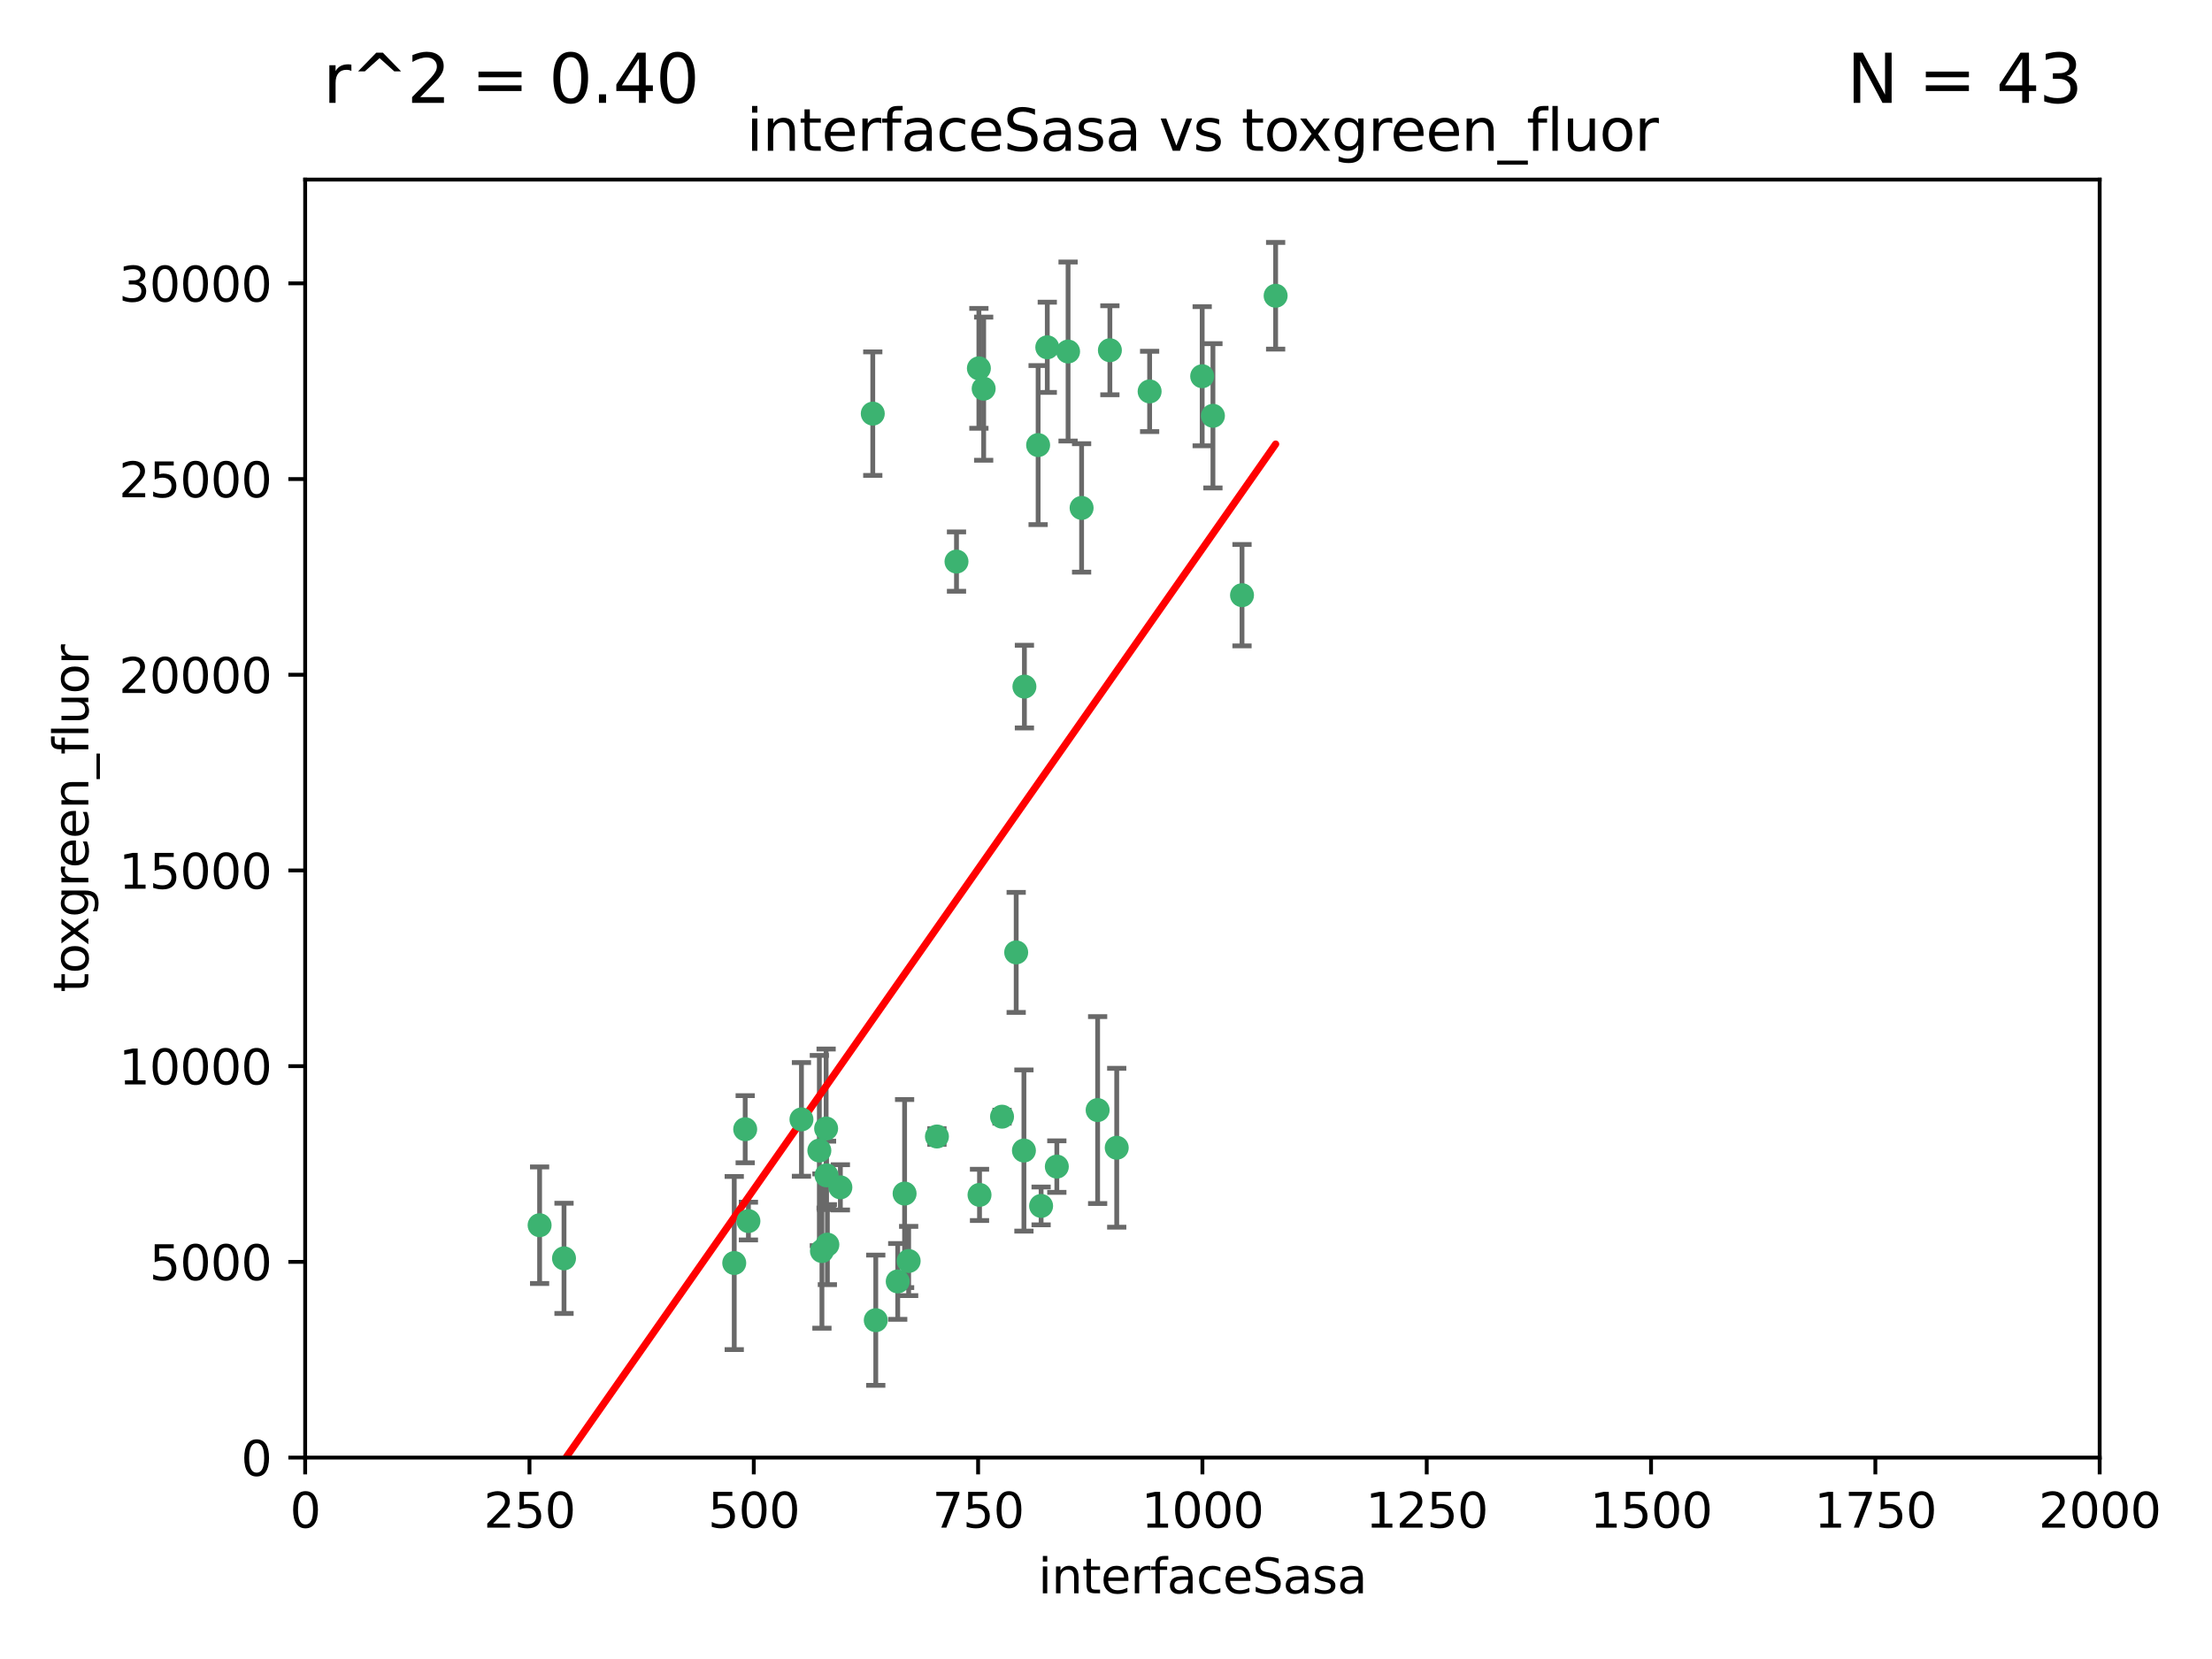 <?xml version="1.0" encoding="utf-8" standalone="no"?>
<!DOCTYPE svg PUBLIC "-//W3C//DTD SVG 1.1//EN"
  "http://www.w3.org/Graphics/SVG/1.1/DTD/svg11.dtd">
<svg xmlns:xlink="http://www.w3.org/1999/xlink" width="460.8pt" height="345.6pt" viewBox="0 0 460.8 345.6" xmlns="http://www.w3.org/2000/svg" version="1.1">
 <defs>
  <style type="text/css">*{stroke-linejoin: round; stroke-linecap: butt}</style>
 </defs>
 <g id="figure_1">
  <g id="patch_1">
   <path d="M 0 345.6 
L 460.8 345.6 
L 460.8 0 
L 0 0 
z
" style="fill: #ffffff"/>
  </g>
  <g id="axes_1">
   <g id="patch_2">
    <path d="M 63.571 303.64 
L 437.4 303.64 
L 437.4 37.411 
L 63.571 37.411 
z
" style="fill: #ffffff"/>
   </g>
   <g id="PathCollection_1">
    <defs>
     <path id="m9956fe1926" d="M 0 1.118 
C 0.297 1.118 0.581 1 0.791 0.791 
C 1 0.581 1.118 0.297 1.118 0 
C 1.118 -0.297 1 -0.581 0.791 -0.791 
C 0.581 -1 0.297 -1.118 0 -1.118 
C -0.297 -1.118 -0.581 -1 -0.791 -0.791 
C -1 -0.581 -1.118 -0.297 -1.118 0 
C -1.118 0.297 -1 0.581 -0.791 0.791 
C -0.581 1 -0.297 1.118 0 1.118 
z
" style="stroke: #3cb371"/>
    </defs>
    <g clip-path="url(#p17e9e4a2f5)">
     <use xlink:href="#m9956fe1926" x="239.489" y="81.541" style="fill: #3cb371; stroke: #3cb371"/>
     <use xlink:href="#m9956fe1926" x="250.437" y="78.374" style="fill: #3cb371; stroke: #3cb371"/>
     <use xlink:href="#m9956fe1926" x="218.168" y="72.349" style="fill: #3cb371; stroke: #3cb371"/>
     <use xlink:href="#m9956fe1926" x="265.738" y="61.614" style="fill: #3cb371; stroke: #3cb371"/>
     <use xlink:href="#m9956fe1926" x="252.676" y="86.618" style="fill: #3cb371; stroke: #3cb371"/>
     <use xlink:href="#m9956fe1926" x="258.734" y="123.986" style="fill: #3cb371; stroke: #3cb371"/>
     <use xlink:href="#m9956fe1926" x="231.211" y="72.962" style="fill: #3cb371; stroke: #3cb371"/>
     <use xlink:href="#m9956fe1926" x="213.404" y="143.033" style="fill: #3cb371; stroke: #3cb371"/>
     <use xlink:href="#m9956fe1926" x="204.916" y="80.97" style="fill: #3cb371; stroke: #3cb371"/>
     <use xlink:href="#m9956fe1926" x="222.501" y="73.229" style="fill: #3cb371; stroke: #3cb371"/>
     <use xlink:href="#m9956fe1926" x="199.256" y="116.986" style="fill: #3cb371; stroke: #3cb371"/>
     <use xlink:href="#m9956fe1926" x="211.69" y="198.402" style="fill: #3cb371; stroke: #3cb371"/>
     <use xlink:href="#m9956fe1926" x="216.882" y="251.218" style="fill: #3cb371; stroke: #3cb371"/>
     <use xlink:href="#m9956fe1926" x="216.26" y="92.718" style="fill: #3cb371; stroke: #3cb371"/>
     <use xlink:href="#m9956fe1926" x="203.92" y="76.73" style="fill: #3cb371; stroke: #3cb371"/>
     <use xlink:href="#m9956fe1926" x="181.815" y="86.166" style="fill: #3cb371; stroke: #3cb371"/>
     <use xlink:href="#m9956fe1926" x="232.635" y="239.096" style="fill: #3cb371; stroke: #3cb371"/>
     <use xlink:href="#m9956fe1926" x="220.157" y="243.023" style="fill: #3cb371; stroke: #3cb371"/>
     <use xlink:href="#m9956fe1926" x="225.318" y="105.81" style="fill: #3cb371; stroke: #3cb371"/>
     <use xlink:href="#m9956fe1926" x="152.956" y="263.11" style="fill: #3cb371; stroke: #3cb371"/>
     <use xlink:href="#m9956fe1926" x="213.303" y="239.676" style="fill: #3cb371; stroke: #3cb371"/>
     <use xlink:href="#m9956fe1926" x="175.066" y="247.345" style="fill: #3cb371; stroke: #3cb371"/>
     <use xlink:href="#m9956fe1926" x="172.357" y="259.279" style="fill: #3cb371; stroke: #3cb371"/>
     <use xlink:href="#m9956fe1926" x="228.658" y="231.249" style="fill: #3cb371; stroke: #3cb371"/>
     <use xlink:href="#m9956fe1926" x="166.957" y="233.191" style="fill: #3cb371; stroke: #3cb371"/>
     <use xlink:href="#m9956fe1926" x="112.41" y="255.234" style="fill: #3cb371; stroke: #3cb371"/>
     <use xlink:href="#m9956fe1926" x="188.445" y="248.641" style="fill: #3cb371; stroke: #3cb371"/>
     <use xlink:href="#m9956fe1926" x="170.686" y="239.68" style="fill: #3cb371; stroke: #3cb371"/>
     <use xlink:href="#m9956fe1926" x="172.183" y="244.848" style="fill: #3cb371; stroke: #3cb371"/>
     <use xlink:href="#m9956fe1926" x="155.238" y="235.237" style="fill: #3cb371; stroke: #3cb371"/>
     <use xlink:href="#m9956fe1926" x="195.181" y="236.753" style="fill: #3cb371; stroke: #3cb371"/>
     <use xlink:href="#m9956fe1926" x="204.052" y="248.917" style="fill: #3cb371; stroke: #3cb371"/>
     <use xlink:href="#m9956fe1926" x="155.909" y="254.372" style="fill: #3cb371; stroke: #3cb371"/>
     <use xlink:href="#m9956fe1926" x="187.013" y="266.946" style="fill: #3cb371; stroke: #3cb371"/>
     <use xlink:href="#m9956fe1926" x="189.29" y="262.689" style="fill: #3cb371; stroke: #3cb371"/>
     <use xlink:href="#m9956fe1926" x="182.439" y="275.021" style="fill: #3cb371; stroke: #3cb371"/>
     <use xlink:href="#m9956fe1926" x="208.742" y="232.624" style="fill: #3cb371; stroke: #3cb371"/>
     <use xlink:href="#m9956fe1926" x="171.225" y="260.616" style="fill: #3cb371; stroke: #3cb371"/>
     <use xlink:href="#m9956fe1926" x="172.097" y="235.09" style="fill: #3cb371; stroke: #3cb371"/>
     <use xlink:href="#m9956fe1926" x="117.494" y="262.137" style="fill: #3cb371; stroke: #3cb371"/>
    </g>
   </g>
   <g id="matplotlib.axis_1">
    <g id="xtick_1">
     <g id="line2d_1">
      <defs>
       <path id="m38aa367634" d="M 0 0 
L 0 3.5 
" style="stroke: #000000; stroke-width: 0.8"/>
      </defs>
      <g>
       <use xlink:href="#m38aa367634" x="63.571" y="303.64" style="stroke: #000000; stroke-width: 0.8"/>
      </g>
     </g>
     <g id="text_1">
      <!-- 0 -->
      <g transform="translate(60.39 318.238)scale(0.1 -0.1)">
       <defs>
        <path id="DejaVuSans-30" d="M 2034 4250 
Q 1547 4250 1301 3770 
Q 1056 3291 1056 2328 
Q 1056 1369 1301 889 
Q 1547 409 2034 409 
Q 2525 409 2770 889 
Q 3016 1369 3016 2328 
Q 3016 3291 2770 3770 
Q 2525 4250 2034 4250 
z
M 2034 4750 
Q 2819 4750 3233 4129 
Q 3647 3509 3647 2328 
Q 3647 1150 3233 529 
Q 2819 -91 2034 -91 
Q 1250 -91 836 529 
Q 422 1150 422 2328 
Q 422 3509 836 4129 
Q 1250 4750 2034 4750 
z
" transform="scale(0.016)"/>
       </defs>
       <use xlink:href="#DejaVuSans-30"/>
      </g>
     </g>
    </g>
    <g id="xtick_2">
     <g id="line2d_2">
      <g>
       <use xlink:href="#m38aa367634" x="110.3" y="303.64" style="stroke: #000000; stroke-width: 0.8"/>
      </g>
     </g>
     <g id="text_2">
      <!-- 250 -->
      <g transform="translate(100.756 318.238)scale(0.1 -0.1)">
       <defs>
        <path id="DejaVuSans-32" d="M 1228 531 
L 3431 531 
L 3431 0 
L 469 0 
L 469 531 
Q 828 903 1448 1529 
Q 2069 2156 2228 2338 
Q 2531 2678 2651 2914 
Q 2772 3150 2772 3378 
Q 2772 3750 2511 3984 
Q 2250 4219 1831 4219 
Q 1534 4219 1204 4116 
Q 875 4013 500 3803 
L 500 4441 
Q 881 4594 1212 4672 
Q 1544 4750 1819 4750 
Q 2544 4750 2975 4387 
Q 3406 4025 3406 3419 
Q 3406 3131 3298 2873 
Q 3191 2616 2906 2266 
Q 2828 2175 2409 1742 
Q 1991 1309 1228 531 
z
" transform="scale(0.016)"/>
        <path id="DejaVuSans-35" d="M 691 4666 
L 3169 4666 
L 3169 4134 
L 1269 4134 
L 1269 2991 
Q 1406 3038 1543 3061 
Q 1681 3084 1819 3084 
Q 2600 3084 3056 2656 
Q 3513 2228 3513 1497 
Q 3513 744 3044 326 
Q 2575 -91 1722 -91 
Q 1428 -91 1123 -41 
Q 819 9 494 109 
L 494 744 
Q 775 591 1075 516 
Q 1375 441 1709 441 
Q 2250 441 2565 725 
Q 2881 1009 2881 1497 
Q 2881 1984 2565 2268 
Q 2250 2553 1709 2553 
Q 1456 2553 1204 2497 
Q 953 2441 691 2322 
L 691 4666 
z
" transform="scale(0.016)"/>
       </defs>
       <use xlink:href="#DejaVuSans-32"/>
       <use xlink:href="#DejaVuSans-35" x="63.623"/>
       <use xlink:href="#DejaVuSans-30" x="127.246"/>
      </g>
     </g>
    </g>
    <g id="xtick_3">
     <g id="line2d_3">
      <g>
       <use xlink:href="#m38aa367634" x="157.028" y="303.64" style="stroke: #000000; stroke-width: 0.8"/>
      </g>
     </g>
     <g id="text_3">
      <!-- 500 -->
      <g transform="translate(147.485 318.238)scale(0.1 -0.1)">
       <use xlink:href="#DejaVuSans-35"/>
       <use xlink:href="#DejaVuSans-30" x="63.623"/>
       <use xlink:href="#DejaVuSans-30" x="127.246"/>
      </g>
     </g>
    </g>
    <g id="xtick_4">
     <g id="line2d_4">
      <g>
       <use xlink:href="#m38aa367634" x="203.757" y="303.64" style="stroke: #000000; stroke-width: 0.8"/>
      </g>
     </g>
     <g id="text_4">
      <!-- 750 -->
      <g transform="translate(194.213 318.238)scale(0.1 -0.1)">
       <defs>
        <path id="DejaVuSans-37" d="M 525 4666 
L 3525 4666 
L 3525 4397 
L 1831 0 
L 1172 0 
L 2766 4134 
L 525 4134 
L 525 4666 
z
" transform="scale(0.016)"/>
       </defs>
       <use xlink:href="#DejaVuSans-37"/>
       <use xlink:href="#DejaVuSans-35" x="63.623"/>
       <use xlink:href="#DejaVuSans-30" x="127.246"/>
      </g>
     </g>
    </g>
    <g id="xtick_5">
     <g id="line2d_5">
      <g>
       <use xlink:href="#m38aa367634" x="250.486" y="303.64" style="stroke: #000000; stroke-width: 0.8"/>
      </g>
     </g>
     <g id="text_5">
      <!-- 1000 -->
      <g transform="translate(237.761 318.238)scale(0.1 -0.1)">
       <defs>
        <path id="DejaVuSans-31" d="M 794 531 
L 1825 531 
L 1825 4091 
L 703 3866 
L 703 4441 
L 1819 4666 
L 2450 4666 
L 2450 531 
L 3481 531 
L 3481 0 
L 794 0 
L 794 531 
z
" transform="scale(0.016)"/>
       </defs>
       <use xlink:href="#DejaVuSans-31"/>
       <use xlink:href="#DejaVuSans-30" x="63.623"/>
       <use xlink:href="#DejaVuSans-30" x="127.246"/>
       <use xlink:href="#DejaVuSans-30" x="190.869"/>
      </g>
     </g>
    </g>
    <g id="xtick_6">
     <g id="line2d_6">
      <g>
       <use xlink:href="#m38aa367634" x="297.214" y="303.64" style="stroke: #000000; stroke-width: 0.8"/>
      </g>
     </g>
     <g id="text_6">
      <!-- 1250 -->
      <g transform="translate(284.489 318.238)scale(0.1 -0.1)">
       <use xlink:href="#DejaVuSans-31"/>
       <use xlink:href="#DejaVuSans-32" x="63.623"/>
       <use xlink:href="#DejaVuSans-35" x="127.246"/>
       <use xlink:href="#DejaVuSans-30" x="190.869"/>
      </g>
     </g>
    </g>
    <g id="xtick_7">
     <g id="line2d_7">
      <g>
       <use xlink:href="#m38aa367634" x="343.943" y="303.64" style="stroke: #000000; stroke-width: 0.8"/>
      </g>
     </g>
     <g id="text_7">
      <!-- 1500 -->
      <g transform="translate(331.218 318.238)scale(0.1 -0.1)">
       <use xlink:href="#DejaVuSans-31"/>
       <use xlink:href="#DejaVuSans-35" x="63.623"/>
       <use xlink:href="#DejaVuSans-30" x="127.246"/>
       <use xlink:href="#DejaVuSans-30" x="190.869"/>
      </g>
     </g>
    </g>
    <g id="xtick_8">
     <g id="line2d_8">
      <g>
       <use xlink:href="#m38aa367634" x="390.671" y="303.64" style="stroke: #000000; stroke-width: 0.8"/>
      </g>
     </g>
     <g id="text_8">
      <!-- 1750 -->
      <g transform="translate(377.946 318.238)scale(0.1 -0.1)">
       <use xlink:href="#DejaVuSans-31"/>
       <use xlink:href="#DejaVuSans-37" x="63.623"/>
       <use xlink:href="#DejaVuSans-35" x="127.246"/>
       <use xlink:href="#DejaVuSans-30" x="190.869"/>
      </g>
     </g>
    </g>
    <g id="xtick_9">
     <g id="line2d_9">
      <g>
       <use xlink:href="#m38aa367634" x="437.4" y="303.64" style="stroke: #000000; stroke-width: 0.8"/>
      </g>
     </g>
     <g id="text_9">
      <!-- 2000 -->
      <g transform="translate(424.675 318.238)scale(0.1 -0.1)">
       <use xlink:href="#DejaVuSans-32"/>
       <use xlink:href="#DejaVuSans-30" x="63.623"/>
       <use xlink:href="#DejaVuSans-30" x="127.246"/>
       <use xlink:href="#DejaVuSans-30" x="190.869"/>
      </g>
     </g>
    </g>
    <g id="text_10">
     <!-- interfaceSasa -->
     <g transform="translate(216.279 331.917)scale(0.1 -0.1)">
      <defs>
       <path id="DejaVuSans-69" d="M 603 3500 
L 1178 3500 
L 1178 0 
L 603 0 
L 603 3500 
z
M 603 4863 
L 1178 4863 
L 1178 4134 
L 603 4134 
L 603 4863 
z
" transform="scale(0.016)"/>
       <path id="DejaVuSans-6e" d="M 3513 2113 
L 3513 0 
L 2938 0 
L 2938 2094 
Q 2938 2591 2744 2837 
Q 2550 3084 2163 3084 
Q 1697 3084 1428 2787 
Q 1159 2491 1159 1978 
L 1159 0 
L 581 0 
L 581 3500 
L 1159 3500 
L 1159 2956 
Q 1366 3272 1645 3428 
Q 1925 3584 2291 3584 
Q 2894 3584 3203 3211 
Q 3513 2838 3513 2113 
z
" transform="scale(0.016)"/>
       <path id="DejaVuSans-74" d="M 1172 4494 
L 1172 3500 
L 2356 3500 
L 2356 3053 
L 1172 3053 
L 1172 1153 
Q 1172 725 1289 603 
Q 1406 481 1766 481 
L 2356 481 
L 2356 0 
L 1766 0 
Q 1100 0 847 248 
Q 594 497 594 1153 
L 594 3053 
L 172 3053 
L 172 3500 
L 594 3500 
L 594 4494 
L 1172 4494 
z
" transform="scale(0.016)"/>
       <path id="DejaVuSans-65" d="M 3597 1894 
L 3597 1613 
L 953 1613 
Q 991 1019 1311 708 
Q 1631 397 2203 397 
Q 2534 397 2845 478 
Q 3156 559 3463 722 
L 3463 178 
Q 3153 47 2828 -22 
Q 2503 -91 2169 -91 
Q 1331 -91 842 396 
Q 353 884 353 1716 
Q 353 2575 817 3079 
Q 1281 3584 2069 3584 
Q 2775 3584 3186 3129 
Q 3597 2675 3597 1894 
z
M 3022 2063 
Q 3016 2534 2758 2815 
Q 2500 3097 2075 3097 
Q 1594 3097 1305 2825 
Q 1016 2553 972 2059 
L 3022 2063 
z
" transform="scale(0.016)"/>
       <path id="DejaVuSans-72" d="M 2631 2963 
Q 2534 3019 2420 3045 
Q 2306 3072 2169 3072 
Q 1681 3072 1420 2755 
Q 1159 2438 1159 1844 
L 1159 0 
L 581 0 
L 581 3500 
L 1159 3500 
L 1159 2956 
Q 1341 3275 1631 3429 
Q 1922 3584 2338 3584 
Q 2397 3584 2469 3576 
Q 2541 3569 2628 3553 
L 2631 2963 
z
" transform="scale(0.016)"/>
       <path id="DejaVuSans-66" d="M 2375 4863 
L 2375 4384 
L 1825 4384 
Q 1516 4384 1395 4259 
Q 1275 4134 1275 3809 
L 1275 3500 
L 2222 3500 
L 2222 3053 
L 1275 3053 
L 1275 0 
L 697 0 
L 697 3053 
L 147 3053 
L 147 3500 
L 697 3500 
L 697 3744 
Q 697 4328 969 4595 
Q 1241 4863 1831 4863 
L 2375 4863 
z
" transform="scale(0.016)"/>
       <path id="DejaVuSans-61" d="M 2194 1759 
Q 1497 1759 1228 1600 
Q 959 1441 959 1056 
Q 959 750 1161 570 
Q 1363 391 1709 391 
Q 2188 391 2477 730 
Q 2766 1069 2766 1631 
L 2766 1759 
L 2194 1759 
z
M 3341 1997 
L 3341 0 
L 2766 0 
L 2766 531 
Q 2569 213 2275 61 
Q 1981 -91 1556 -91 
Q 1019 -91 701 211 
Q 384 513 384 1019 
Q 384 1609 779 1909 
Q 1175 2209 1959 2209 
L 2766 2209 
L 2766 2266 
Q 2766 2663 2505 2880 
Q 2244 3097 1772 3097 
Q 1472 3097 1187 3025 
Q 903 2953 641 2809 
L 641 3341 
Q 956 3463 1253 3523 
Q 1550 3584 1831 3584 
Q 2591 3584 2966 3190 
Q 3341 2797 3341 1997 
z
" transform="scale(0.016)"/>
       <path id="DejaVuSans-63" d="M 3122 3366 
L 3122 2828 
Q 2878 2963 2633 3030 
Q 2388 3097 2138 3097 
Q 1578 3097 1268 2742 
Q 959 2388 959 1747 
Q 959 1106 1268 751 
Q 1578 397 2138 397 
Q 2388 397 2633 464 
Q 2878 531 3122 666 
L 3122 134 
Q 2881 22 2623 -34 
Q 2366 -91 2075 -91 
Q 1284 -91 818 406 
Q 353 903 353 1747 
Q 353 2603 823 3093 
Q 1294 3584 2113 3584 
Q 2378 3584 2631 3529 
Q 2884 3475 3122 3366 
z
" transform="scale(0.016)"/>
       <path id="DejaVuSans-53" d="M 3425 4513 
L 3425 3897 
Q 3066 4069 2747 4153 
Q 2428 4238 2131 4238 
Q 1616 4238 1336 4038 
Q 1056 3838 1056 3469 
Q 1056 3159 1242 3001 
Q 1428 2844 1947 2747 
L 2328 2669 
Q 3034 2534 3370 2195 
Q 3706 1856 3706 1288 
Q 3706 609 3251 259 
Q 2797 -91 1919 -91 
Q 1588 -91 1214 -16 
Q 841 59 441 206 
L 441 856 
Q 825 641 1194 531 
Q 1563 422 1919 422 
Q 2459 422 2753 634 
Q 3047 847 3047 1241 
Q 3047 1584 2836 1778 
Q 2625 1972 2144 2069 
L 1759 2144 
Q 1053 2284 737 2584 
Q 422 2884 422 3419 
Q 422 4038 858 4394 
Q 1294 4750 2059 4750 
Q 2388 4750 2728 4690 
Q 3069 4631 3425 4513 
z
" transform="scale(0.016)"/>
       <path id="DejaVuSans-73" d="M 2834 3397 
L 2834 2853 
Q 2591 2978 2328 3040 
Q 2066 3103 1784 3103 
Q 1356 3103 1142 2972 
Q 928 2841 928 2578 
Q 928 2378 1081 2264 
Q 1234 2150 1697 2047 
L 1894 2003 
Q 2506 1872 2764 1633 
Q 3022 1394 3022 966 
Q 3022 478 2636 193 
Q 2250 -91 1575 -91 
Q 1294 -91 989 -36 
Q 684 19 347 128 
L 347 722 
Q 666 556 975 473 
Q 1284 391 1588 391 
Q 1994 391 2212 530 
Q 2431 669 2431 922 
Q 2431 1156 2273 1281 
Q 2116 1406 1581 1522 
L 1381 1569 
Q 847 1681 609 1914 
Q 372 2147 372 2553 
Q 372 3047 722 3315 
Q 1072 3584 1716 3584 
Q 2034 3584 2315 3537 
Q 2597 3491 2834 3397 
z
" transform="scale(0.016)"/>
      </defs>
      <use xlink:href="#DejaVuSans-69"/>
      <use xlink:href="#DejaVuSans-6e" x="27.783"/>
      <use xlink:href="#DejaVuSans-74" x="91.162"/>
      <use xlink:href="#DejaVuSans-65" x="130.371"/>
      <use xlink:href="#DejaVuSans-72" x="191.895"/>
      <use xlink:href="#DejaVuSans-66" x="233.008"/>
      <use xlink:href="#DejaVuSans-61" x="268.213"/>
      <use xlink:href="#DejaVuSans-63" x="329.492"/>
      <use xlink:href="#DejaVuSans-65" x="384.473"/>
      <use xlink:href="#DejaVuSans-53" x="445.996"/>
      <use xlink:href="#DejaVuSans-61" x="509.473"/>
      <use xlink:href="#DejaVuSans-73" x="570.752"/>
      <use xlink:href="#DejaVuSans-61" x="622.852"/>
     </g>
    </g>
   </g>
   <g id="matplotlib.axis_2">
    <g id="ytick_1">
     <g id="line2d_10">
      <defs>
       <path id="mc3ca9c19ae" d="M 0 0 
L -3.5 0 
" style="stroke: #000000; stroke-width: 0.8"/>
      </defs>
      <g>
       <use xlink:href="#mc3ca9c19ae" x="63.571" y="303.64" style="stroke: #000000; stroke-width: 0.8"/>
      </g>
     </g>
     <g id="text_11">
      <!-- 0 -->
      <g transform="translate(50.209 307.439)scale(0.1 -0.1)">
       <use xlink:href="#DejaVuSans-30"/>
      </g>
     </g>
    </g>
    <g id="ytick_2">
     <g id="line2d_11">
      <g>
       <use xlink:href="#mc3ca9c19ae" x="63.571" y="262.871" style="stroke: #000000; stroke-width: 0.8"/>
      </g>
     </g>
     <g id="text_12">
      <!-- 5000 -->
      <g transform="translate(31.121 266.67)scale(0.1 -0.1)">
       <use xlink:href="#DejaVuSans-35"/>
       <use xlink:href="#DejaVuSans-30" x="63.623"/>
       <use xlink:href="#DejaVuSans-30" x="127.246"/>
       <use xlink:href="#DejaVuSans-30" x="190.869"/>
      </g>
     </g>
    </g>
    <g id="ytick_3">
     <g id="line2d_12">
      <g>
       <use xlink:href="#mc3ca9c19ae" x="63.571" y="222.102" style="stroke: #000000; stroke-width: 0.8"/>
      </g>
     </g>
     <g id="text_13">
      <!-- 10000 -->
      <g transform="translate(24.759 225.901)scale(0.1 -0.1)">
       <use xlink:href="#DejaVuSans-31"/>
       <use xlink:href="#DejaVuSans-30" x="63.623"/>
       <use xlink:href="#DejaVuSans-30" x="127.246"/>
       <use xlink:href="#DejaVuSans-30" x="190.869"/>
       <use xlink:href="#DejaVuSans-30" x="254.492"/>
      </g>
     </g>
    </g>
    <g id="ytick_4">
     <g id="line2d_13">
      <g>
       <use xlink:href="#mc3ca9c19ae" x="63.571" y="181.332" style="stroke: #000000; stroke-width: 0.8"/>
      </g>
     </g>
     <g id="text_14">
      <!-- 15000 -->
      <g transform="translate(24.759 185.132)scale(0.1 -0.1)">
       <use xlink:href="#DejaVuSans-31"/>
       <use xlink:href="#DejaVuSans-35" x="63.623"/>
       <use xlink:href="#DejaVuSans-30" x="127.246"/>
       <use xlink:href="#DejaVuSans-30" x="190.869"/>
       <use xlink:href="#DejaVuSans-30" x="254.492"/>
      </g>
     </g>
    </g>
    <g id="ytick_5">
     <g id="line2d_14">
      <g>
       <use xlink:href="#mc3ca9c19ae" x="63.571" y="140.563" style="stroke: #000000; stroke-width: 0.8"/>
      </g>
     </g>
     <g id="text_15">
      <!-- 20000 -->
      <g transform="translate(24.759 144.362)scale(0.1 -0.1)">
       <use xlink:href="#DejaVuSans-32"/>
       <use xlink:href="#DejaVuSans-30" x="63.623"/>
       <use xlink:href="#DejaVuSans-30" x="127.246"/>
       <use xlink:href="#DejaVuSans-30" x="190.869"/>
       <use xlink:href="#DejaVuSans-30" x="254.492"/>
      </g>
     </g>
    </g>
    <g id="ytick_6">
     <g id="line2d_15">
      <g>
       <use xlink:href="#mc3ca9c19ae" x="63.571" y="99.794" style="stroke: #000000; stroke-width: 0.8"/>
      </g>
     </g>
     <g id="text_16">
      <!-- 25000 -->
      <g transform="translate(24.759 103.593)scale(0.1 -0.1)">
       <use xlink:href="#DejaVuSans-32"/>
       <use xlink:href="#DejaVuSans-35" x="63.623"/>
       <use xlink:href="#DejaVuSans-30" x="127.246"/>
       <use xlink:href="#DejaVuSans-30" x="190.869"/>
       <use xlink:href="#DejaVuSans-30" x="254.492"/>
      </g>
     </g>
    </g>
    <g id="ytick_7">
     <g id="line2d_16">
      <g>
       <use xlink:href="#mc3ca9c19ae" x="63.571" y="59.025" style="stroke: #000000; stroke-width: 0.8"/>
      </g>
     </g>
     <g id="text_17">
      <!-- 30000 -->
      <g transform="translate(24.759 62.824)scale(0.1 -0.1)">
       <defs>
        <path id="DejaVuSans-33" d="M 2597 2516 
Q 3050 2419 3304 2112 
Q 3559 1806 3559 1356 
Q 3559 666 3084 287 
Q 2609 -91 1734 -91 
Q 1441 -91 1130 -33 
Q 819 25 488 141 
L 488 750 
Q 750 597 1062 519 
Q 1375 441 1716 441 
Q 2309 441 2620 675 
Q 2931 909 2931 1356 
Q 2931 1769 2642 2001 
Q 2353 2234 1838 2234 
L 1294 2234 
L 1294 2753 
L 1863 2753 
Q 2328 2753 2575 2939 
Q 2822 3125 2822 3475 
Q 2822 3834 2567 4026 
Q 2313 4219 1838 4219 
Q 1578 4219 1281 4162 
Q 984 4106 628 3988 
L 628 4550 
Q 988 4650 1302 4700 
Q 1616 4750 1894 4750 
Q 2613 4750 3031 4423 
Q 3450 4097 3450 3541 
Q 3450 3153 3228 2886 
Q 3006 2619 2597 2516 
z
" transform="scale(0.016)"/>
       </defs>
       <use xlink:href="#DejaVuSans-33"/>
       <use xlink:href="#DejaVuSans-30" x="63.623"/>
       <use xlink:href="#DejaVuSans-30" x="127.246"/>
       <use xlink:href="#DejaVuSans-30" x="190.869"/>
       <use xlink:href="#DejaVuSans-30" x="254.492"/>
      </g>
     </g>
    </g>
    <g id="text_18">
     <!-- toxgreen_fluor -->
     <g transform="translate(18.401 206.72)rotate(-90)scale(0.1 -0.1)">
      <defs>
       <path id="DejaVuSans-6f" d="M 1959 3097 
Q 1497 3097 1228 2736 
Q 959 2375 959 1747 
Q 959 1119 1226 758 
Q 1494 397 1959 397 
Q 2419 397 2687 759 
Q 2956 1122 2956 1747 
Q 2956 2369 2687 2733 
Q 2419 3097 1959 3097 
z
M 1959 3584 
Q 2709 3584 3137 3096 
Q 3566 2609 3566 1747 
Q 3566 888 3137 398 
Q 2709 -91 1959 -91 
Q 1206 -91 779 398 
Q 353 888 353 1747 
Q 353 2609 779 3096 
Q 1206 3584 1959 3584 
z
" transform="scale(0.016)"/>
       <path id="DejaVuSans-78" d="M 3513 3500 
L 2247 1797 
L 3578 0 
L 2900 0 
L 1881 1375 
L 863 0 
L 184 0 
L 1544 1831 
L 300 3500 
L 978 3500 
L 1906 2253 
L 2834 3500 
L 3513 3500 
z
" transform="scale(0.016)"/>
       <path id="DejaVuSans-67" d="M 2906 1791 
Q 2906 2416 2648 2759 
Q 2391 3103 1925 3103 
Q 1463 3103 1205 2759 
Q 947 2416 947 1791 
Q 947 1169 1205 825 
Q 1463 481 1925 481 
Q 2391 481 2648 825 
Q 2906 1169 2906 1791 
z
M 3481 434 
Q 3481 -459 3084 -895 
Q 2688 -1331 1869 -1331 
Q 1566 -1331 1297 -1286 
Q 1028 -1241 775 -1147 
L 775 -588 
Q 1028 -725 1275 -790 
Q 1522 -856 1778 -856 
Q 2344 -856 2625 -561 
Q 2906 -266 2906 331 
L 2906 616 
Q 2728 306 2450 153 
Q 2172 0 1784 0 
Q 1141 0 747 490 
Q 353 981 353 1791 
Q 353 2603 747 3093 
Q 1141 3584 1784 3584 
Q 2172 3584 2450 3431 
Q 2728 3278 2906 2969 
L 2906 3500 
L 3481 3500 
L 3481 434 
z
" transform="scale(0.016)"/>
       <path id="DejaVuSans-5f" d="M 3263 -1063 
L 3263 -1509 
L -63 -1509 
L -63 -1063 
L 3263 -1063 
z
" transform="scale(0.016)"/>
       <path id="DejaVuSans-6c" d="M 603 4863 
L 1178 4863 
L 1178 0 
L 603 0 
L 603 4863 
z
" transform="scale(0.016)"/>
       <path id="DejaVuSans-75" d="M 544 1381 
L 544 3500 
L 1119 3500 
L 1119 1403 
Q 1119 906 1312 657 
Q 1506 409 1894 409 
Q 2359 409 2629 706 
Q 2900 1003 2900 1516 
L 2900 3500 
L 3475 3500 
L 3475 0 
L 2900 0 
L 2900 538 
Q 2691 219 2414 64 
Q 2138 -91 1772 -91 
Q 1169 -91 856 284 
Q 544 659 544 1381 
z
M 1991 3584 
L 1991 3584 
z
" transform="scale(0.016)"/>
      </defs>
      <use xlink:href="#DejaVuSans-74"/>
      <use xlink:href="#DejaVuSans-6f" x="39.209"/>
      <use xlink:href="#DejaVuSans-78" x="97.266"/>
      <use xlink:href="#DejaVuSans-67" x="156.445"/>
      <use xlink:href="#DejaVuSans-72" x="219.922"/>
      <use xlink:href="#DejaVuSans-65" x="258.785"/>
      <use xlink:href="#DejaVuSans-65" x="320.309"/>
      <use xlink:href="#DejaVuSans-6e" x="381.832"/>
      <use xlink:href="#DejaVuSans-5f" x="445.211"/>
      <use xlink:href="#DejaVuSans-66" x="495.211"/>
      <use xlink:href="#DejaVuSans-6c" x="530.416"/>
      <use xlink:href="#DejaVuSans-75" x="558.199"/>
      <use xlink:href="#DejaVuSans-6f" x="621.578"/>
      <use xlink:href="#DejaVuSans-72" x="682.76"/>
     </g>
    </g>
   </g>
   <g id="LineCollection_1">
    <path d="M 239.489 89.908 
L 239.489 73.174 
" clip-path="url(#p17e9e4a2f5)" style="fill: none; stroke: #696969"/>
    <path d="M 250.437 92.869 
L 250.437 63.879 
" clip-path="url(#p17e9e4a2f5)" style="fill: none; stroke: #696969"/>
    <path d="M 218.168 81.747 
L 218.168 62.95 
" clip-path="url(#p17e9e4a2f5)" style="fill: none; stroke: #696969"/>
    <path d="M 265.738 72.723 
L 265.738 50.505 
" clip-path="url(#p17e9e4a2f5)" style="fill: none; stroke: #696969"/>
    <path d="M 252.676 101.645 
L 252.676 71.591 
" clip-path="url(#p17e9e4a2f5)" style="fill: none; stroke: #696969"/>
    <path d="M 258.734 134.551 
L 258.734 113.422 
" clip-path="url(#p17e9e4a2f5)" style="fill: none; stroke: #696969"/>
    <path d="M 231.211 82.234 
L 231.211 63.691 
" clip-path="url(#p17e9e4a2f5)" style="fill: none; stroke: #696969"/>
    <path d="M 213.404 151.647 
L 213.404 134.418 
" clip-path="url(#p17e9e4a2f5)" style="fill: none; stroke: #696969"/>
    <path d="M 204.916 95.881 
L 204.916 66.059 
" clip-path="url(#p17e9e4a2f5)" style="fill: none; stroke: #696969"/>
    <path d="M 222.501 91.874 
L 222.501 54.585 
" clip-path="url(#p17e9e4a2f5)" style="fill: none; stroke: #696969"/>
    <path d="M 199.256 123.165 
L 199.256 110.807 
" clip-path="url(#p17e9e4a2f5)" style="fill: none; stroke: #696969"/>
    <path d="M 211.69 210.905 
L 211.69 185.898 
" clip-path="url(#p17e9e4a2f5)" style="fill: none; stroke: #696969"/>
    <path d="M 216.882 255.156 
L 216.882 247.281 
" clip-path="url(#p17e9e4a2f5)" style="fill: none; stroke: #696969"/>
    <path d="M 216.26 109.281 
L 216.26 76.154 
" clip-path="url(#p17e9e4a2f5)" style="fill: none; stroke: #696969"/>
    <path d="M 203.92 89.213 
L 203.92 64.247 
" clip-path="url(#p17e9e4a2f5)" style="fill: none; stroke: #696969"/>
    <path d="M 181.815 99.033 
L 181.815 73.3 
" clip-path="url(#p17e9e4a2f5)" style="fill: none; stroke: #696969"/>
    <path d="M 232.635 255.642 
L 232.635 222.55 
" clip-path="url(#p17e9e4a2f5)" style="fill: none; stroke: #696969"/>
    <path d="M 220.157 248.388 
L 220.157 237.658 
" clip-path="url(#p17e9e4a2f5)" style="fill: none; stroke: #696969"/>
    <path d="M 225.318 119.188 
L 225.318 92.431 
" clip-path="url(#p17e9e4a2f5)" style="fill: none; stroke: #696969"/>
    <path d="M 152.956 281.141 
L 152.956 245.079 
" clip-path="url(#p17e9e4a2f5)" style="fill: none; stroke: #696969"/>
    <path d="M 213.303 256.463 
L 213.303 222.889 
" clip-path="url(#p17e9e4a2f5)" style="fill: none; stroke: #696969"/>
    <path d="M 175.066 252.054 
L 175.066 242.636 
" clip-path="url(#p17e9e4a2f5)" style="fill: none; stroke: #696969"/>
    <path d="M 172.357 267.614 
L 172.357 250.943 
" clip-path="url(#p17e9e4a2f5)" style="fill: none; stroke: #696969"/>
    <path d="M 228.658 250.721 
L 228.658 211.777 
" clip-path="url(#p17e9e4a2f5)" style="fill: none; stroke: #696969"/>
    <path d="M 166.957 245.035 
L 166.957 221.346 
" clip-path="url(#p17e9e4a2f5)" style="fill: none; stroke: #696969"/>
    <path d="M 112.41 267.374 
L 112.41 243.094 
" clip-path="url(#p17e9e4a2f5)" style="fill: none; stroke: #696969"/>
    <path d="M 188.445 268.228 
L 188.445 229.054 
" clip-path="url(#p17e9e4a2f5)" style="fill: none; stroke: #696969"/>
    <path d="M 170.686 259.498 
L 170.686 219.862 
" clip-path="url(#p17e9e4a2f5)" style="fill: none; stroke: #696969"/>
    <path d="M 172.183 251.968 
L 172.183 237.727 
" clip-path="url(#p17e9e4a2f5)" style="fill: none; stroke: #696969"/>
    <path d="M 155.238 242.229 
L 155.238 228.244 
" clip-path="url(#p17e9e4a2f5)" style="fill: none; stroke: #696969"/>
    <path d="M 195.181 238.387 
L 195.181 235.119 
" clip-path="url(#p17e9e4a2f5)" style="fill: none; stroke: #696969"/>
    <path d="M 204.052 254.256 
L 204.052 243.578 
" clip-path="url(#p17e9e4a2f5)" style="fill: none; stroke: #696969"/>
    <path d="M 155.909 258.302 
L 155.909 250.442 
" clip-path="url(#p17e9e4a2f5)" style="fill: none; stroke: #696969"/>
    <path d="M 187.013 274.842 
L 187.013 259.049 
" clip-path="url(#p17e9e4a2f5)" style="fill: none; stroke: #696969"/>
    <path d="M 189.29 269.899 
L 189.29 255.478 
" clip-path="url(#p17e9e4a2f5)" style="fill: none; stroke: #696969"/>
    <path d="M 182.439 288.586 
L 182.439 261.456 
" clip-path="url(#p17e9e4a2f5)" style="fill: none; stroke: #696969"/>
    <path d="M 208.742 233.977 
L 208.742 231.271 
" clip-path="url(#p17e9e4a2f5)" style="fill: none; stroke: #696969"/>
    <path d="M 171.225 276.688 
L 171.225 244.544 
" clip-path="url(#p17e9e4a2f5)" style="fill: none; stroke: #696969"/>
    <path d="M 172.097 251.652 
L 172.097 218.528 
" clip-path="url(#p17e9e4a2f5)" style="fill: none; stroke: #696969"/>
    <path d="M 117.494 273.619 
L 117.494 250.655 
" clip-path="url(#p17e9e4a2f5)" style="fill: none; stroke: #696969"/>
   </g>
   <g id="line2d_17">
    <defs>
     <path id="mf40184cc98" d="M 2 0 
L -2 -0 
" style="stroke: #696969"/>
    </defs>
    <g clip-path="url(#p17e9e4a2f5)">
     <use xlink:href="#mf40184cc98" x="239.489" y="89.908" style="fill: #696969; stroke: #696969"/>
     <use xlink:href="#mf40184cc98" x="250.437" y="92.869" style="fill: #696969; stroke: #696969"/>
     <use xlink:href="#mf40184cc98" x="218.168" y="81.747" style="fill: #696969; stroke: #696969"/>
     <use xlink:href="#mf40184cc98" x="265.738" y="72.723" style="fill: #696969; stroke: #696969"/>
     <use xlink:href="#mf40184cc98" x="252.676" y="101.645" style="fill: #696969; stroke: #696969"/>
     <use xlink:href="#mf40184cc98" x="258.734" y="134.551" style="fill: #696969; stroke: #696969"/>
     <use xlink:href="#mf40184cc98" x="231.211" y="82.234" style="fill: #696969; stroke: #696969"/>
     <use xlink:href="#mf40184cc98" x="213.404" y="151.647" style="fill: #696969; stroke: #696969"/>
     <use xlink:href="#mf40184cc98" x="204.916" y="95.881" style="fill: #696969; stroke: #696969"/>
     <use xlink:href="#mf40184cc98" x="222.501" y="91.874" style="fill: #696969; stroke: #696969"/>
     <use xlink:href="#mf40184cc98" x="199.256" y="123.165" style="fill: #696969; stroke: #696969"/>
     <use xlink:href="#mf40184cc98" x="211.69" y="210.905" style="fill: #696969; stroke: #696969"/>
     <use xlink:href="#mf40184cc98" x="216.882" y="255.156" style="fill: #696969; stroke: #696969"/>
     <use xlink:href="#mf40184cc98" x="216.26" y="109.281" style="fill: #696969; stroke: #696969"/>
     <use xlink:href="#mf40184cc98" x="203.92" y="89.213" style="fill: #696969; stroke: #696969"/>
     <use xlink:href="#mf40184cc98" x="181.815" y="99.033" style="fill: #696969; stroke: #696969"/>
     <use xlink:href="#mf40184cc98" x="232.635" y="255.642" style="fill: #696969; stroke: #696969"/>
     <use xlink:href="#mf40184cc98" x="220.157" y="248.388" style="fill: #696969; stroke: #696969"/>
     <use xlink:href="#mf40184cc98" x="225.318" y="119.188" style="fill: #696969; stroke: #696969"/>
     <use xlink:href="#mf40184cc98" x="152.956" y="281.141" style="fill: #696969; stroke: #696969"/>
     <use xlink:href="#mf40184cc98" x="213.303" y="256.463" style="fill: #696969; stroke: #696969"/>
     <use xlink:href="#mf40184cc98" x="175.066" y="252.054" style="fill: #696969; stroke: #696969"/>
     <use xlink:href="#mf40184cc98" x="172.357" y="267.614" style="fill: #696969; stroke: #696969"/>
     <use xlink:href="#mf40184cc98" x="228.658" y="250.721" style="fill: #696969; stroke: #696969"/>
     <use xlink:href="#mf40184cc98" x="166.957" y="245.035" style="fill: #696969; stroke: #696969"/>
     <use xlink:href="#mf40184cc98" x="112.41" y="267.374" style="fill: #696969; stroke: #696969"/>
     <use xlink:href="#mf40184cc98" x="188.445" y="268.228" style="fill: #696969; stroke: #696969"/>
     <use xlink:href="#mf40184cc98" x="170.686" y="259.498" style="fill: #696969; stroke: #696969"/>
     <use xlink:href="#mf40184cc98" x="172.183" y="251.968" style="fill: #696969; stroke: #696969"/>
     <use xlink:href="#mf40184cc98" x="155.238" y="242.229" style="fill: #696969; stroke: #696969"/>
     <use xlink:href="#mf40184cc98" x="195.181" y="238.387" style="fill: #696969; stroke: #696969"/>
     <use xlink:href="#mf40184cc98" x="204.052" y="254.256" style="fill: #696969; stroke: #696969"/>
     <use xlink:href="#mf40184cc98" x="155.909" y="258.302" style="fill: #696969; stroke: #696969"/>
     <use xlink:href="#mf40184cc98" x="187.013" y="274.842" style="fill: #696969; stroke: #696969"/>
     <use xlink:href="#mf40184cc98" x="189.29" y="269.899" style="fill: #696969; stroke: #696969"/>
     <use xlink:href="#mf40184cc98" x="182.439" y="288.586" style="fill: #696969; stroke: #696969"/>
     <use xlink:href="#mf40184cc98" x="208.742" y="233.977" style="fill: #696969; stroke: #696969"/>
     <use xlink:href="#mf40184cc98" x="171.225" y="276.688" style="fill: #696969; stroke: #696969"/>
     <use xlink:href="#mf40184cc98" x="172.097" y="251.652" style="fill: #696969; stroke: #696969"/>
     <use xlink:href="#mf40184cc98" x="117.494" y="273.619" style="fill: #696969; stroke: #696969"/>
    </g>
   </g>
   <g id="line2d_18">
    <g clip-path="url(#p17e9e4a2f5)">
     <use xlink:href="#mf40184cc98" x="239.489" y="73.174" style="fill: #696969; stroke: #696969"/>
     <use xlink:href="#mf40184cc98" x="250.437" y="63.879" style="fill: #696969; stroke: #696969"/>
     <use xlink:href="#mf40184cc98" x="218.168" y="62.95" style="fill: #696969; stroke: #696969"/>
     <use xlink:href="#mf40184cc98" x="265.738" y="50.505" style="fill: #696969; stroke: #696969"/>
     <use xlink:href="#mf40184cc98" x="252.676" y="71.591" style="fill: #696969; stroke: #696969"/>
     <use xlink:href="#mf40184cc98" x="258.734" y="113.422" style="fill: #696969; stroke: #696969"/>
     <use xlink:href="#mf40184cc98" x="231.211" y="63.691" style="fill: #696969; stroke: #696969"/>
     <use xlink:href="#mf40184cc98" x="213.404" y="134.418" style="fill: #696969; stroke: #696969"/>
     <use xlink:href="#mf40184cc98" x="204.916" y="66.059" style="fill: #696969; stroke: #696969"/>
     <use xlink:href="#mf40184cc98" x="222.501" y="54.585" style="fill: #696969; stroke: #696969"/>
     <use xlink:href="#mf40184cc98" x="199.256" y="110.807" style="fill: #696969; stroke: #696969"/>
     <use xlink:href="#mf40184cc98" x="211.69" y="185.898" style="fill: #696969; stroke: #696969"/>
     <use xlink:href="#mf40184cc98" x="216.882" y="247.281" style="fill: #696969; stroke: #696969"/>
     <use xlink:href="#mf40184cc98" x="216.26" y="76.154" style="fill: #696969; stroke: #696969"/>
     <use xlink:href="#mf40184cc98" x="203.92" y="64.247" style="fill: #696969; stroke: #696969"/>
     <use xlink:href="#mf40184cc98" x="181.815" y="73.3" style="fill: #696969; stroke: #696969"/>
     <use xlink:href="#mf40184cc98" x="232.635" y="222.55" style="fill: #696969; stroke: #696969"/>
     <use xlink:href="#mf40184cc98" x="220.157" y="237.658" style="fill: #696969; stroke: #696969"/>
     <use xlink:href="#mf40184cc98" x="225.318" y="92.431" style="fill: #696969; stroke: #696969"/>
     <use xlink:href="#mf40184cc98" x="152.956" y="245.079" style="fill: #696969; stroke: #696969"/>
     <use xlink:href="#mf40184cc98" x="213.303" y="222.889" style="fill: #696969; stroke: #696969"/>
     <use xlink:href="#mf40184cc98" x="175.066" y="242.636" style="fill: #696969; stroke: #696969"/>
     <use xlink:href="#mf40184cc98" x="172.357" y="250.943" style="fill: #696969; stroke: #696969"/>
     <use xlink:href="#mf40184cc98" x="228.658" y="211.777" style="fill: #696969; stroke: #696969"/>
     <use xlink:href="#mf40184cc98" x="166.957" y="221.346" style="fill: #696969; stroke: #696969"/>
     <use xlink:href="#mf40184cc98" x="112.41" y="243.094" style="fill: #696969; stroke: #696969"/>
     <use xlink:href="#mf40184cc98" x="188.445" y="229.054" style="fill: #696969; stroke: #696969"/>
     <use xlink:href="#mf40184cc98" x="170.686" y="219.862" style="fill: #696969; stroke: #696969"/>
     <use xlink:href="#mf40184cc98" x="172.183" y="237.727" style="fill: #696969; stroke: #696969"/>
     <use xlink:href="#mf40184cc98" x="155.238" y="228.244" style="fill: #696969; stroke: #696969"/>
     <use xlink:href="#mf40184cc98" x="195.181" y="235.119" style="fill: #696969; stroke: #696969"/>
     <use xlink:href="#mf40184cc98" x="204.052" y="243.578" style="fill: #696969; stroke: #696969"/>
     <use xlink:href="#mf40184cc98" x="155.909" y="250.442" style="fill: #696969; stroke: #696969"/>
     <use xlink:href="#mf40184cc98" x="187.013" y="259.049" style="fill: #696969; stroke: #696969"/>
     <use xlink:href="#mf40184cc98" x="189.29" y="255.478" style="fill: #696969; stroke: #696969"/>
     <use xlink:href="#mf40184cc98" x="182.439" y="261.456" style="fill: #696969; stroke: #696969"/>
     <use xlink:href="#mf40184cc98" x="208.742" y="231.271" style="fill: #696969; stroke: #696969"/>
     <use xlink:href="#mf40184cc98" x="171.225" y="244.544" style="fill: #696969; stroke: #696969"/>
     <use xlink:href="#mf40184cc98" x="172.097" y="218.528" style="fill: #696969; stroke: #696969"/>
     <use xlink:href="#mf40184cc98" x="117.494" y="250.655" style="fill: #696969; stroke: #696969"/>
    </g>
   </g>
   <g id="line2d_19">
    <path d="M 239.489 130.002 
L 250.437 114.368 
L 218.168 160.452 
L 265.738 92.516 
L 252.676 111.17 
L 258.734 102.518 
L 231.211 141.825 
L 213.404 167.256 
L 204.916 179.378 
L 222.501 154.264 
L 199.256 187.461 
L 211.69 169.704 
L 216.882 162.288 
L 216.26 163.177 
L 203.92 180.801 
L 181.815 212.369 
L 232.635 139.791 
L 220.157 157.612 
L 225.318 150.242 
L 152.956 253.584 
L 213.303 167.4 
L 175.066 222.008 
L 172.357 225.876 
L 228.658 145.471 
L 166.957 233.588 
L 112.41 311.488 
L 188.445 202.9 
L 170.686 228.262 
L 172.183 226.124 
L 155.238 250.325 
L 195.181 193.28 
L 204.052 180.611 
L 155.909 249.366 
L 187.013 204.945 
L 189.29 201.694 
L 182.439 211.477 
L 208.742 173.914 
L 171.225 227.493 
L 172.097 226.247 
L 117.494 304.228 
" clip-path="url(#p17e9e4a2f5)" style="fill: none; stroke: #ff0000; stroke-width: 1.5; stroke-linecap: square"/>
   </g>
   <g id="line2d_20">
    <defs>
     <path id="m2c0fdd9b0e" d="M 0 2 
C 0.53 2 1.039 1.789 1.414 1.414 
C 1.789 1.039 2 0.53 2 0 
C 2 -0.53 1.789 -1.039 1.414 -1.414 
C 1.039 -1.789 0.53 -2 0 -2 
C -0.53 -2 -1.039 -1.789 -1.414 -1.414 
C -1.789 -1.039 -2 -0.53 -2 0 
C -2 0.53 -1.789 1.039 -1.414 1.414 
C -1.039 1.789 -0.53 2 0 2 
z
" style="stroke: #3cb371"/>
    </defs>
    <g clip-path="url(#p17e9e4a2f5)">
     <use xlink:href="#m2c0fdd9b0e" x="239.489" y="81.541" style="fill: #3cb371; stroke: #3cb371"/>
     <use xlink:href="#m2c0fdd9b0e" x="250.437" y="78.374" style="fill: #3cb371; stroke: #3cb371"/>
     <use xlink:href="#m2c0fdd9b0e" x="218.168" y="72.349" style="fill: #3cb371; stroke: #3cb371"/>
     <use xlink:href="#m2c0fdd9b0e" x="265.738" y="61.614" style="fill: #3cb371; stroke: #3cb371"/>
     <use xlink:href="#m2c0fdd9b0e" x="252.676" y="86.618" style="fill: #3cb371; stroke: #3cb371"/>
     <use xlink:href="#m2c0fdd9b0e" x="258.734" y="123.986" style="fill: #3cb371; stroke: #3cb371"/>
     <use xlink:href="#m2c0fdd9b0e" x="231.211" y="72.962" style="fill: #3cb371; stroke: #3cb371"/>
     <use xlink:href="#m2c0fdd9b0e" x="213.404" y="143.033" style="fill: #3cb371; stroke: #3cb371"/>
     <use xlink:href="#m2c0fdd9b0e" x="204.916" y="80.97" style="fill: #3cb371; stroke: #3cb371"/>
     <use xlink:href="#m2c0fdd9b0e" x="222.501" y="73.229" style="fill: #3cb371; stroke: #3cb371"/>
     <use xlink:href="#m2c0fdd9b0e" x="199.256" y="116.986" style="fill: #3cb371; stroke: #3cb371"/>
     <use xlink:href="#m2c0fdd9b0e" x="211.69" y="198.402" style="fill: #3cb371; stroke: #3cb371"/>
     <use xlink:href="#m2c0fdd9b0e" x="216.882" y="251.218" style="fill: #3cb371; stroke: #3cb371"/>
     <use xlink:href="#m2c0fdd9b0e" x="216.26" y="92.718" style="fill: #3cb371; stroke: #3cb371"/>
     <use xlink:href="#m2c0fdd9b0e" x="203.92" y="76.73" style="fill: #3cb371; stroke: #3cb371"/>
     <use xlink:href="#m2c0fdd9b0e" x="181.815" y="86.166" style="fill: #3cb371; stroke: #3cb371"/>
     <use xlink:href="#m2c0fdd9b0e" x="232.635" y="239.096" style="fill: #3cb371; stroke: #3cb371"/>
     <use xlink:href="#m2c0fdd9b0e" x="220.157" y="243.023" style="fill: #3cb371; stroke: #3cb371"/>
     <use xlink:href="#m2c0fdd9b0e" x="225.318" y="105.81" style="fill: #3cb371; stroke: #3cb371"/>
     <use xlink:href="#m2c0fdd9b0e" x="152.956" y="263.11" style="fill: #3cb371; stroke: #3cb371"/>
     <use xlink:href="#m2c0fdd9b0e" x="213.303" y="239.676" style="fill: #3cb371; stroke: #3cb371"/>
     <use xlink:href="#m2c0fdd9b0e" x="175.066" y="247.345" style="fill: #3cb371; stroke: #3cb371"/>
     <use xlink:href="#m2c0fdd9b0e" x="172.357" y="259.279" style="fill: #3cb371; stroke: #3cb371"/>
     <use xlink:href="#m2c0fdd9b0e" x="228.658" y="231.249" style="fill: #3cb371; stroke: #3cb371"/>
     <use xlink:href="#m2c0fdd9b0e" x="166.957" y="233.191" style="fill: #3cb371; stroke: #3cb371"/>
     <use xlink:href="#m2c0fdd9b0e" x="112.41" y="255.234" style="fill: #3cb371; stroke: #3cb371"/>
     <use xlink:href="#m2c0fdd9b0e" x="188.445" y="248.641" style="fill: #3cb371; stroke: #3cb371"/>
     <use xlink:href="#m2c0fdd9b0e" x="170.686" y="239.68" style="fill: #3cb371; stroke: #3cb371"/>
     <use xlink:href="#m2c0fdd9b0e" x="172.183" y="244.848" style="fill: #3cb371; stroke: #3cb371"/>
     <use xlink:href="#m2c0fdd9b0e" x="155.238" y="235.237" style="fill: #3cb371; stroke: #3cb371"/>
     <use xlink:href="#m2c0fdd9b0e" x="195.181" y="236.753" style="fill: #3cb371; stroke: #3cb371"/>
     <use xlink:href="#m2c0fdd9b0e" x="204.052" y="248.917" style="fill: #3cb371; stroke: #3cb371"/>
     <use xlink:href="#m2c0fdd9b0e" x="155.909" y="254.372" style="fill: #3cb371; stroke: #3cb371"/>
     <use xlink:href="#m2c0fdd9b0e" x="187.013" y="266.946" style="fill: #3cb371; stroke: #3cb371"/>
     <use xlink:href="#m2c0fdd9b0e" x="189.29" y="262.689" style="fill: #3cb371; stroke: #3cb371"/>
     <use xlink:href="#m2c0fdd9b0e" x="182.439" y="275.021" style="fill: #3cb371; stroke: #3cb371"/>
     <use xlink:href="#m2c0fdd9b0e" x="208.742" y="232.624" style="fill: #3cb371; stroke: #3cb371"/>
     <use xlink:href="#m2c0fdd9b0e" x="171.225" y="260.616" style="fill: #3cb371; stroke: #3cb371"/>
     <use xlink:href="#m2c0fdd9b0e" x="172.097" y="235.09" style="fill: #3cb371; stroke: #3cb371"/>
     <use xlink:href="#m2c0fdd9b0e" x="117.494" y="262.137" style="fill: #3cb371; stroke: #3cb371"/>
    </g>
   </g>
   <g id="patch_3">
    <path d="M 63.571 303.64 
L 63.571 37.411 
" style="fill: none; stroke: #000000; stroke-width: 0.8; stroke-linejoin: miter; stroke-linecap: square"/>
   </g>
   <g id="patch_4">
    <path d="M 437.4 303.64 
L 437.4 37.411 
" style="fill: none; stroke: #000000; stroke-width: 0.8; stroke-linejoin: miter; stroke-linecap: square"/>
   </g>
   <g id="patch_5">
    <path d="M 63.571 303.64 
L 437.4 303.64 
" style="fill: none; stroke: #000000; stroke-width: 0.8; stroke-linejoin: miter; stroke-linecap: square"/>
   </g>
   <g id="patch_6">
    <path d="M 63.571 37.411 
L 437.4 37.411 
" style="fill: none; stroke: #000000; stroke-width: 0.8; stroke-linejoin: miter; stroke-linecap: square"/>
   </g>
   <g id="text_19">
    <!-- N = 43 -->
    <g transform="translate(384.743 21.426)scale(0.14 -0.14)">
     <defs>
      <path id="DejaVuSans-4e" d="M 628 4666 
L 1478 4666 
L 3547 763 
L 3547 4666 
L 4159 4666 
L 4159 0 
L 3309 0 
L 1241 3903 
L 1241 0 
L 628 0 
L 628 4666 
z
" transform="scale(0.016)"/>
      <path id="DejaVuSans-20" transform="scale(0.016)"/>
      <path id="DejaVuSans-3d" d="M 678 2906 
L 4684 2906 
L 4684 2381 
L 678 2381 
L 678 2906 
z
M 678 1631 
L 4684 1631 
L 4684 1100 
L 678 1100 
L 678 1631 
z
" transform="scale(0.016)"/>
      <path id="DejaVuSans-34" d="M 2419 4116 
L 825 1625 
L 2419 1625 
L 2419 4116 
z
M 2253 4666 
L 3047 4666 
L 3047 1625 
L 3713 1625 
L 3713 1100 
L 3047 1100 
L 3047 0 
L 2419 0 
L 2419 1100 
L 313 1100 
L 313 1709 
L 2253 4666 
z
" transform="scale(0.016)"/>
     </defs>
     <use xlink:href="#DejaVuSans-4e"/>
     <use xlink:href="#DejaVuSans-20" x="74.805"/>
     <use xlink:href="#DejaVuSans-3d" x="106.592"/>
     <use xlink:href="#DejaVuSans-20" x="190.381"/>
     <use xlink:href="#DejaVuSans-34" x="222.168"/>
     <use xlink:href="#DejaVuSans-33" x="285.791"/>
    </g>
   </g>
   <g id="text_20">
    <!-- r^2 = 0.40 -->
    <g transform="translate(67.31 21.426)scale(0.14 -0.14)">
     <defs>
      <path id="DejaVuSans-5e" d="M 2988 4666 
L 4684 2925 
L 4056 2925 
L 2681 4159 
L 1306 2925 
L 678 2925 
L 2375 4666 
L 2988 4666 
z
" transform="scale(0.016)"/>
      <path id="DejaVuSans-2e" d="M 684 794 
L 1344 794 
L 1344 0 
L 684 0 
L 684 794 
z
" transform="scale(0.016)"/>
     </defs>
     <use xlink:href="#DejaVuSans-72"/>
     <use xlink:href="#DejaVuSans-5e" x="41.113"/>
     <use xlink:href="#DejaVuSans-32" x="124.902"/>
     <use xlink:href="#DejaVuSans-20" x="188.525"/>
     <use xlink:href="#DejaVuSans-3d" x="220.312"/>
     <use xlink:href="#DejaVuSans-20" x="304.102"/>
     <use xlink:href="#DejaVuSans-30" x="335.889"/>
     <use xlink:href="#DejaVuSans-2e" x="399.512"/>
     <use xlink:href="#DejaVuSans-34" x="431.299"/>
     <use xlink:href="#DejaVuSans-30" x="494.922"/>
    </g>
   </g>
   <g id="text_21">
    <!-- interfaceSasa vs toxgreen_fluor -->
    <g transform="translate(155.513 31.411)scale(0.12 -0.12)">
     <defs>
      <path id="DejaVuSans-76" d="M 191 3500 
L 800 3500 
L 1894 563 
L 2988 3500 
L 3597 3500 
L 2284 0 
L 1503 0 
L 191 3500 
z
" transform="scale(0.016)"/>
     </defs>
     <use xlink:href="#DejaVuSans-69"/>
     <use xlink:href="#DejaVuSans-6e" x="27.783"/>
     <use xlink:href="#DejaVuSans-74" x="91.162"/>
     <use xlink:href="#DejaVuSans-65" x="130.371"/>
     <use xlink:href="#DejaVuSans-72" x="191.895"/>
     <use xlink:href="#DejaVuSans-66" x="233.008"/>
     <use xlink:href="#DejaVuSans-61" x="268.213"/>
     <use xlink:href="#DejaVuSans-63" x="329.492"/>
     <use xlink:href="#DejaVuSans-65" x="384.473"/>
     <use xlink:href="#DejaVuSans-53" x="445.996"/>
     <use xlink:href="#DejaVuSans-61" x="509.473"/>
     <use xlink:href="#DejaVuSans-73" x="570.752"/>
     <use xlink:href="#DejaVuSans-61" x="622.852"/>
     <use xlink:href="#DejaVuSans-20" x="684.131"/>
     <use xlink:href="#DejaVuSans-76" x="715.918"/>
     <use xlink:href="#DejaVuSans-73" x="775.098"/>
     <use xlink:href="#DejaVuSans-20" x="827.197"/>
     <use xlink:href="#DejaVuSans-74" x="858.984"/>
     <use xlink:href="#DejaVuSans-6f" x="898.193"/>
     <use xlink:href="#DejaVuSans-78" x="956.25"/>
     <use xlink:href="#DejaVuSans-67" x="1015.43"/>
     <use xlink:href="#DejaVuSans-72" x="1078.906"/>
     <use xlink:href="#DejaVuSans-65" x="1117.77"/>
     <use xlink:href="#DejaVuSans-65" x="1179.293"/>
     <use xlink:href="#DejaVuSans-6e" x="1240.816"/>
     <use xlink:href="#DejaVuSans-5f" x="1304.195"/>
     <use xlink:href="#DejaVuSans-66" x="1354.195"/>
     <use xlink:href="#DejaVuSans-6c" x="1389.4"/>
     <use xlink:href="#DejaVuSans-75" x="1417.184"/>
     <use xlink:href="#DejaVuSans-6f" x="1480.562"/>
     <use xlink:href="#DejaVuSans-72" x="1541.744"/>
    </g>
   </g>
  </g>
 </g>
 <defs>
  <clipPath id="p17e9e4a2f5">
   <rect x="63.571" y="37.411" width="373.829" height="266.229"/>
  </clipPath>
 </defs>
</svg>
